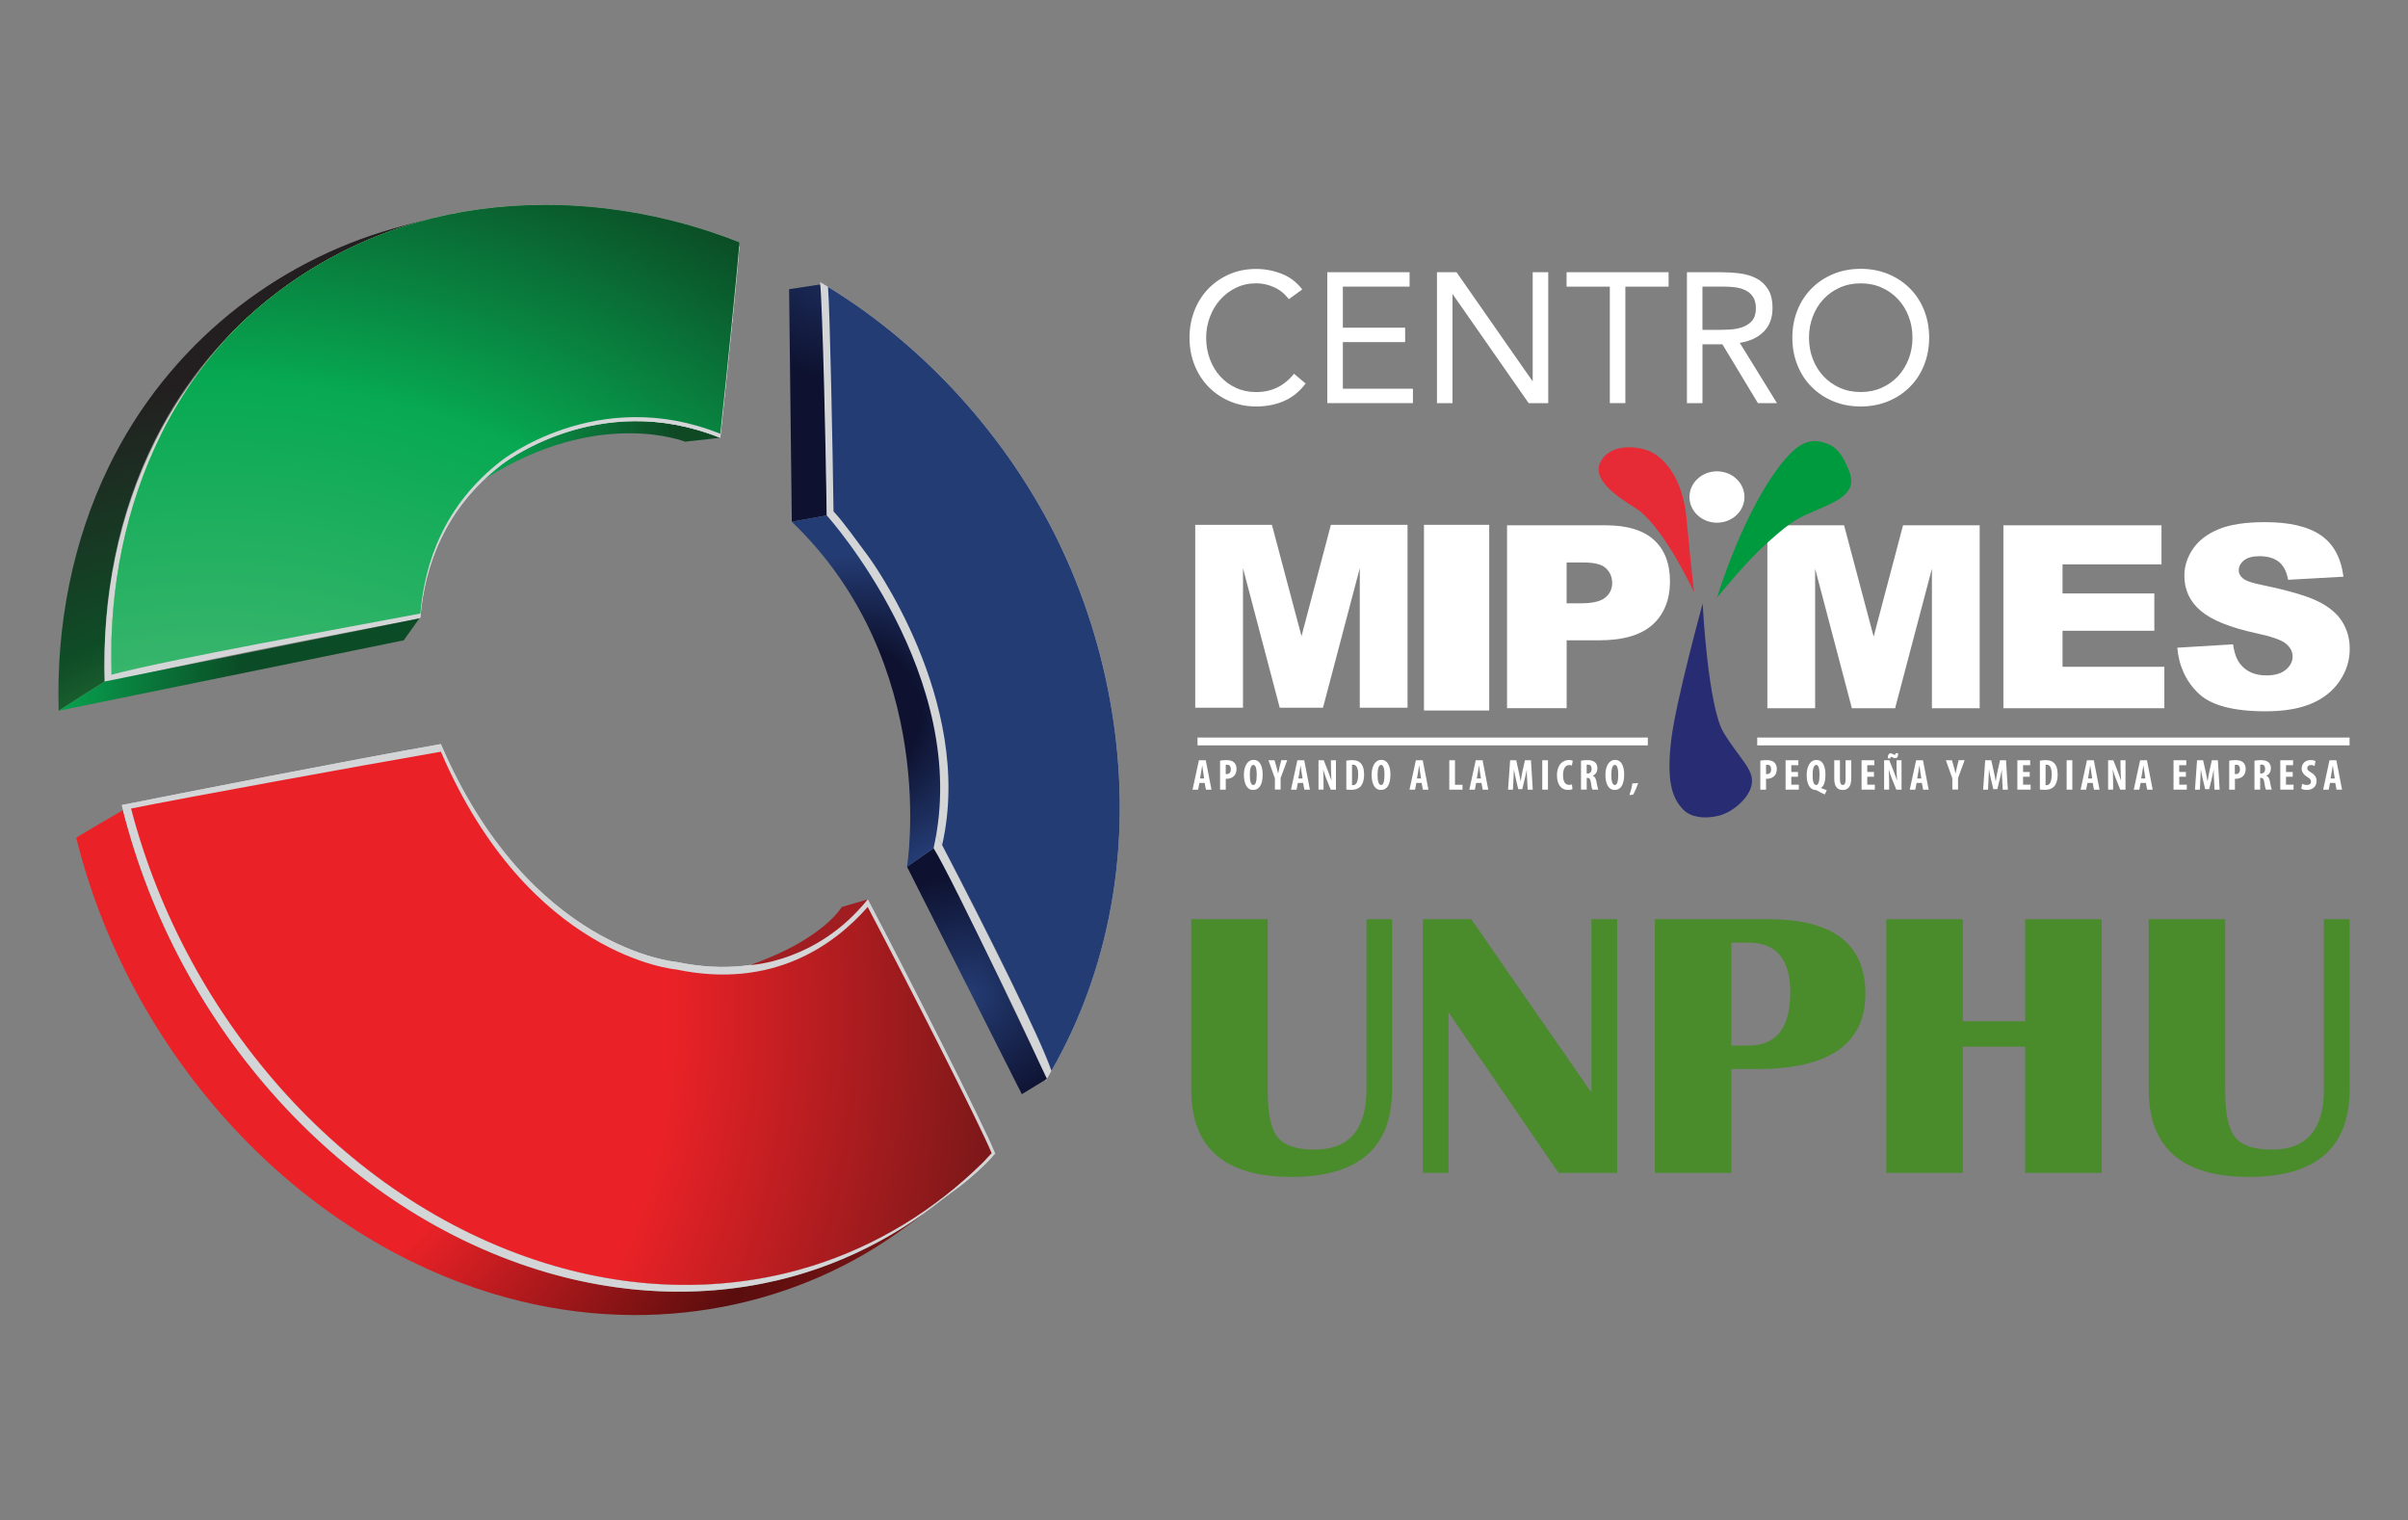 <?xml version="1.0" encoding="UTF-8"?>
<svg id="Capa_1" data-name="Capa 1" xmlns="http://www.w3.org/2000/svg" xmlns:xlink="http://www.w3.org/1999/xlink" viewBox="0 0 612 386.3">
  <rect x="0" y="0" width="612" height="386.3" fill="#808080" stroke="none"/>
  <defs>
    <style>
      .cls-1 {
        clip-path: url(#clippath);
      }

      .cls-2 {
        fill: none;
      }

      .cls-2, .cls-3, .cls-4, .cls-5, .cls-6, .cls-7, .cls-8, .cls-9, .cls-10, .cls-11, .cls-12, .cls-13, .cls-14, .cls-15, .cls-16, .cls-17, .cls-18, .cls-19, .cls-20, .cls-21 {
        stroke-width: 0px;
      }

      .cls-3 {
        fill: #282d73;
      }

      .cls-4 {
        fill: url(#linear-gradient);
      }

      .cls-5 {
        fill: url(#radial-gradient);
      }

      .cls-6 {
        fill: #e62a36;
      }

      .cls-7 {
        fill: #d3d5d7;
      }

      .cls-22 {
        clip-path: url(#clippath-1);
      }

      .cls-23 {
        clip-path: url(#clippath-4);
      }

      .cls-24 {
        clip-path: url(#clippath-3);
      }

      .cls-25 {
        clip-path: url(#clippath-2);
      }

      .cls-26 {
        clip-path: url(#clippath-7);
      }

      .cls-27 {
        clip-path: url(#clippath-8);
      }

      .cls-28 {
        clip-path: url(#clippath-6);
      }

      .cls-29 {
        clip-path: url(#clippath-5);
      }

      .cls-30 {
        clip-path: url(#clippath-9);
      }

      .cls-8 {
        fill: #a01e22;
      }

      .cls-31 {
        clip-path: url(#clippath-12);
      }

      .cls-32 {
        clip-path: url(#clippath-10);
      }

      .cls-33 {
        clip-path: url(#clippath-11);
      }

      .cls-9 {
        fill: url(#radial-gradient-2);
      }

      .cls-10 {
        fill: url(#radial-gradient-3);
      }

      .cls-11 {
        fill: url(#radial-gradient-4);
      }

      .cls-12 {
        fill: url(#radial-gradient-6);
      }

      .cls-13 {
        fill: url(#radial-gradient-9);
      }

      .cls-14 {
        fill: url(#radial-gradient-8);
      }

      .cls-15 {
        fill: url(#radial-gradient-5);
      }

      .cls-16 {
        fill: url(#radial-gradient-7);
      }

      .cls-17 {
        fill: url(#linear-gradient-2);
      }

      .cls-18 {
        fill: #4a8b2c;
      }

      .cls-19 {
        fill: #009a3e;
      }

      .cls-20 {
        fill: #fff;
      }

      .cls-21 {
        fill: #dceabe;
      }
    </style>
    <clipPath id="clippath">
      <path class="cls-2" d="M200.55,73.5l.69,59.09,8.92-1.59-.91-58.59c-.37-.02-.75-.04-1.12-.07l-7.59,1.16Z"/>
    </clipPath>
    <radialGradient id="radial-gradient" cx="-1437.38" cy="580.26" fx="-1437.38" fy="580.26" r="3.53" gradientTransform="translate(31767.55 -12681.04) scale(21.95)" gradientUnits="userSpaceOnUse">
      <stop offset="0" stop-color="#243c74"/>
      <stop offset=".53" stop-color="#0e1230"/>
      <stop offset="1" stop-color="#0e1230"/>
    </radialGradient>
    <clipPath id="clippath-1">
      <path class="cls-2" d="M123.08,121.83c28.86-18.46,51.03-9.58,51.03-9.58l8.94-.99c-8.3-3.22-15.88-4.46-22.66-4.46-23.52,0-37.31,15.03-37.31,15.03"/>
    </clipPath>
    <linearGradient id="linear-gradient" x1="-1426.63" y1="574.43" x2="-1423.1" y2="574.43" gradientTransform="translate(24389.3 9883.29) scale(17.01 -17.01)" gradientUnits="userSpaceOnUse">
      <stop offset="0" stop-color="#07a952"/>
      <stop offset=".82" stop-color="#0e4924"/>
      <stop offset="1" stop-color="#0e4924"/>
    </linearGradient>
    <clipPath id="clippath-2">
      <path class="cls-2" d="M108.69,55.77c-2.93.71-5.87,1.5-8.8,2.34-29.69,8.38-57.08,29.28-72.25,60.49-9.19,18.96-13.38,40.27-12.73,62.05,3.78-2.48,7.69-4.99,11.69-7.46-.7-21.86,3.54-43,12.88-61.57,14.98-29.83,41.92-49.22,70.99-56.27-.6.14-1.19.28-1.78.43M110.47,55.34c.13-.03.26-.07.39-.09-.13.03-.26.06-.39.09"/>
    </clipPath>
    <radialGradient id="radial-gradient-2" cx="-1470.9" cy="581.7" fx="-1470.9" fy="581.7" r="3.52" gradientTransform="translate(89643.55 -35161.08) scale(60.9)" gradientUnits="userSpaceOnUse">
      <stop offset="0" stop-color="#d4e8c6"/>
      <stop offset="0" stop-color="#d4e8c6"/>
      <stop offset=".02" stop-color="#d0e6c0"/>
      <stop offset=".04" stop-color="#c4e1af"/>
      <stop offset=".07" stop-color="#b2d894"/>
      <stop offset=".09" stop-color="#98cd6f"/>
      <stop offset=".12" stop-color="#7ac043"/>
      <stop offset=".26" stop-color="#40a248"/>
      <stop offset=".5" stop-color="#104e27"/>
      <stop offset=".51" stop-color="#0f4c26"/>
      <stop offset=".78" stop-color="#231f20"/>
      <stop offset="1" stop-color="#231f20"/>
    </radialGradient>
    <clipPath id="clippath-3">
      <path class="cls-2" d="M237.05,306.74c.19-.14.38-.29.57-.44-.19.15-.38.29-.57.44M19.37,212.88c13.22,53.5,54.06,100.15,106,115.92,37.84,11.43,75.12,4,102.47-15.29,3.15-2.23,6.22-4.49,9.21-6.77-12.42,9.4-26.94,16.09-42.55,19.32-17.12,3.51-36.02,2.96-55.42-2.65-52.41-15.28-94.06-62.7-107.83-117.52-4.09,2.35-8.04,4.69-11.88,6.99"/>
    </clipPath>
    <radialGradient id="radial-gradient-3" cx="-1470.91" cy="581.69" fx="-1470.91" fy="581.69" r="3.53" gradientTransform="translate(89725.44 -35192.96) scale(60.96)" gradientUnits="userSpaceOnUse">
      <stop offset="0" stop-color="#ea2227"/>
      <stop offset=".31" stop-color="#ea2227"/>
      <stop offset=".66" stop-color="#5a0d0d"/>
      <stop offset="1" stop-color="#9c1d20"/>
    </radialGradient>
    <clipPath id="clippath-4">
      <path class="cls-2" d="M106.02,56.52c-16.7,4.76-32.53,13.72-45.58,26.46-7.52,7.69-14.1,16.66-19.24,26.91-9.32,18.58-13.57,39.72-12.86,61.58,15.62-4.19,32.53-8.07,50.48-11.56-.33-12.85,1.63-25.31,6.16-36.73,4.17-10.43,10.25-19.23,17.63-26.23,7.7-7.82,16.95-13.6,27.04-17.12,16.75-5.81,36.8-5.81,56.56,1.05.86-7.39,1.4-13.79,1.68-19.27-16.37-6.47-33.22-9.52-49.32-9.52-11.36,0-22.35,1.52-32.56,4.43"/>
    </clipPath>
    <radialGradient id="radial-gradient-4" cx="-1472.8" cy="581.35" fx="-1472.8" fy="581.35" r="3.53" gradientTransform="translate(101915.61 -39936.75) scale(69.16)" gradientUnits="userSpaceOnUse">
      <stop offset="0" stop-color="#fff"/>
      <stop offset="0" stop-color="#fff"/>
      <stop offset=".19" stop-color="#bfdc98"/>
      <stop offset=".25" stop-color="#bad991"/>
      <stop offset=".34" stop-color="#acd480"/>
      <stop offset=".44" stop-color="#96ca63"/>
      <stop offset=".48" stop-color="#8bc655"/>
      <stop offset=".71" stop-color="#6fbe50"/>
      <stop offset="1" stop-color="#0a6534"/>
    </radialGradient>
    <clipPath id="clippath-5">
      <path class="cls-2" d="M106.02,57.56c-16.7,4.76-32.53,13.72-45.58,26.46-7.52,7.69-14.1,16.66-19.24,26.91-9.32,18.58-13.57,39.72-12.86,61.58,14.58-3.9,58.15-11.69,78.5-15.55,1.09-13.16,6.19-27.66,20.49-38.76,0,0,24.48-19.52,55.73-6.93,1.45-13.38,4.6-43.93,4.84-48.62-16.37-6.47-33.22-9.52-49.32-9.52-11.36,0-22.35,1.52-32.56,4.43"/>
    </clipPath>
    <clipPath id="clippath-6">
      <path class="cls-2" d="M106.02,56.52c-16.7,4.76-32.53,13.72-45.58,26.46-7.52,7.69-14.1,16.66-19.24,26.91-9.32,18.58-13.57,39.72-12.86,61.58,14.58-3.9,58.14-11.69,78.5-15.55,1.09-13.15,6.19-27.66,20.49-38.76,0,0,24.48-19.51,55.73-6.92,1.45-13.38,4.6-43.93,4.84-48.63-16.37-6.47-33.22-9.52-49.32-9.52-11.36,0-22.35,1.52-32.56,4.43"/>
    </clipPath>
    <radialGradient id="radial-gradient-5" cx="-1473.57" cy="581.31" fx="-1473.57" fy="581.31" r="3.52" gradientTransform="translate(107211.68 -41994.59) scale(72.72)" gradientUnits="userSpaceOnUse">
      <stop offset="0" stop-color="#7fc793"/>
      <stop offset="0" stop-color="#7fc793"/>
      <stop offset=".71" stop-color="#07a952"/>
      <stop offset="1" stop-color="#0b4b25"/>
    </radialGradient>
    <clipPath id="clippath-7">
      <polygon class="cls-2" points="26.6 173.19 14.84 180.64 102.61 162.73 106.58 157.16 26.6 173.19"/>
    </clipPath>
    <linearGradient id="linear-gradient-2" x1="-1450.51" y1="574.35" x2="-1446.98" y2="574.35" gradientTransform="translate(37753.23 15111.94) scale(26.02 -26.02)" gradientUnits="userSpaceOnUse">
      <stop offset="0" stop-color="#07a952"/>
      <stop offset=".55" stop-color="#0b4b25"/>
      <stop offset="1" stop-color="#0b4b25"/>
    </linearGradient>
    <clipPath id="clippath-8">
      <path class="cls-2" d="M30.95,204.6c14.12,54.26,57.87,99.99,109.85,115.14,23.31,6.77,45.97,6.2,65.71,0,16.24-5.1,31.97-12.12,44.16-24.14.76-.8,1.53-1.61,2.27-2.42-3.34-8.02-22.31-45.42-32.41-64.61-8.36,9.51-24.02,21.03-48.6,15.9,0,0-37.45-3.07-59.88-55.36-22.41,3.92-66.76,12.63-81.1,15.5"/>
    </clipPath>
    <clipPath id="clippath-9">
      <path class="cls-2" d="M33.31,205.48c14.11,54.26,55.51,101.05,107.49,116.2,23.31,6.77,45.97,6.19,65.71,0,16.24-5.1,31.06-14.17,43.25-26.19.76-.8,1.53-1.61,2.27-2.42-3.33-8.02-21.4-43.37-31.5-62.57-8.36,9.51-24.02,21.05-48.6,15.9,0,0-37.45-3.08-59.88-55.36-22.41,3.91-64.41,11.57-78.73,14.44"/>
    </clipPath>
    <radialGradient id="radial-gradient-6" cx="-1473.07" cy="580.81" fx="-1473.07" fy="580.81" r="3.53" gradientTransform="translate(103662.44 -47839.69) scale(70.33 82.81)" gradientUnits="userSpaceOnUse">
      <stop offset="0" stop-color="#ea2227"/>
      <stop offset=".44" stop-color="#ea2227"/>
      <stop offset="1" stop-color="#321110"/>
    </radialGradient>
    <clipPath id="clippath-10">
      <path class="cls-2" d="M211.84,129.97c2.84,3.05,6,7.66,8.85,11.42,0,0,27.14,36.64,18.76,73.36,11.56,22.15,25.12,49.41,27.78,57.38,7.58-13.2,13.15-28.53,15.76-45.53,4.63-30.18-.94-62.35-14.26-89.5-12.74-25.89-33.47-49-58.29-64.19.48,5.36,1.24,43.59,1.4,57.07"/>
    </clipPath>
    <radialGradient id="radial-gradient-7" cx="-1479.61" cy="581.28" fx="-1479.61" fy="581.28" r="3.52" gradientTransform="translate(173702.73 -44320.52) scale(117.46 76.74)" gradientUnits="userSpaceOnUse">
      <stop offset="0" stop-color="#d1daee"/>
      <stop offset="0" stop-color="#d1daee"/>
      <stop offset=".23" stop-color="#243c74"/>
      <stop offset="1" stop-color="#243c74"/>
    </radialGradient>
    <clipPath id="clippath-11">
      <path class="cls-2" d="M230.52,220.28l29.18,57.8,6.38-3.9s-24.26-51.56-28.81-58.6l-6.74,4.69Z"/>
    </clipPath>
    <radialGradient id="radial-gradient-8" cx="-1446.78" cy="522.01" fx="-1446.78" fy="522.01" r="3.53" gradientTransform="translate(23825.11 8758.15) scale(16.3 -16.3)" xlink:href="#radial-gradient"/>
    <clipPath id="clippath-12">
      <path class="cls-2" d="M201.23,132.59c37.76,36.19,29.29,87.69,29.29,87.69l6.74-4.69c9.92-43.55-27.13-84.59-27.13-84.59l-8.89,1.59Z"/>
    </clipPath>
    <radialGradient id="radial-gradient-9" cx="-1456.59" cy="539.46" fx="-1456.59" fy="539.46" r="3.52" gradientTransform="translate(32697.78 12204.41) scale(22.3 -22.3)" gradientUnits="userSpaceOnUse">
      <stop offset="0" stop-color="#0e1230"/>
      <stop offset=".21" stop-color="#0e1230"/>
      <stop offset=".51" stop-color="#243c74"/>
      <stop offset="1" stop-color="#243c74"/>
    </radialGradient>
  </defs>
  <g>
    <g class="cls-1">
      <rect class="cls-5" x="200.55" y="72.34" width="9.61" height="60.25"/>
    </g>
    <g class="cls-22">
      <rect class="cls-4" x="123.08" y="103.37" width="59.97" height="18.46"/>
    </g>
    <g>
      <path class="cls-7" d="M268.73,137.09c-12.74-25.88-33.47-48.99-58.29-64.19-.69-.4-1.34-.83-2.02-1.23.65,6.04,1.55,45.81,1.7,60.05,2.75,2.94,5.82,7.45,8.58,11.08,0,0,25.31,34.35,18.81,68.22,11.1,21.36,26.9,52.66,29.72,61.09,7.58-13.19,13.14-28.53,15.76-45.52,4.63-30.18-.93-62.36-14.26-89.51"/>
      <path class="cls-7" d="M236.74,214.58c11.45,22.04,26.28,51.68,29.06,60.08.5-.83.97-1.71,1.44-2.55-2.81-8.43-18.62-39.72-29.72-61.08-.23,1.17-.49,2.35-.77,3.55"/>
    </g>
    <g class="cls-25">
      <rect class="cls-9" x="14.26" y="55.25" width="96.59" height="125.39"/>
    </g>
    <g class="cls-24">
      <rect class="cls-10" x="19.37" y="205.9" width="218.25" height="134.34"/>
    </g>
    <g>
      <path class="cls-21" d="M129.65,79.83c-10.09,3.52-19.34,9.31-27.04,17.12,7.35-6.97,15.97-12.15,25.33-15.4,17.15-5.95,37.78-5.81,57.99,1.54.1-.74.19-1.48.28-2.21-19.76-6.85-39.81-6.85-56.56-1.05"/>
      <path class="cls-7" d="M106.58,155.31c-17.95,3.48-62.61,11.97-78.24,16.15-.71-21.86,3.53-42.51,12.86-61.09,5.15-10.25,11.72-19.22,19.24-26.91-8.26,8.07-15.43,17.62-20.96,28.64-9.32,18.58-13.57,39.72-12.87,61.58,16.13-4.32,61.4-12.93,79.98-16.51-.02-.46.02-1.41,0-1.85"/>
      <path class="cls-7" d="M140.81,321.68c-51.99-15.15-93.38-61.93-107.5-116.2-.69.13-1.39.27-2.06.41,13.77,54.82,55.42,102.24,107.83,117.52,23.33,6.77,45.97,6.18,65.71,0,17.03-5.34,32.48-15.04,44.97-27.91-12.18,12.02-27.01,21.09-43.25,26.19-19.74,6.19-42.41,6.77-65.7,0"/>
      <path class="cls-21" d="M28.34,171.46c15.62-4.18,32.53-8.07,50.48-11.55-.33-12.85,1.63-25.31,6.16-36.73,4.17-10.43,10.25-19.23,17.63-26.22,7.7-7.82,16.95-13.6,27.04-17.13,16.75-5.81,36.8-5.81,56.56,1.05.86-7.39,1.4-13.79,1.68-19.27-27.92-11.03-57.2-12.13-81.88-5.09-16.69,4.77-32.52,13.72-45.58,26.46-7.52,7.69-14.09,16.66-19.24,26.91-9.32,18.57-13.57,39.72-12.86,61.57"/>
      <path class="cls-7" d="M235.86,260.02c-19.48,17.79-48.25,24.11-78.13,13.09-33.63-12.45-60.04-42.35-72.21-77.26-18.49,3.13-35.97,6.38-52.21,9.63,14.12,54.27,55.51,101.05,107.5,116.2,23.3,6.77,45.96,6.19,65.7,0,16.24-5.1,31.06-14.17,43.25-26.19.77-.8,1.53-1.61,2.28-2.42-4.08-9.77-9.42-20.8-16.18-33.05"/>
    </g>
    <g class="cls-23">
      <rect class="cls-11" x="27.63" y="52.09" width="160.27" height="119.38"/>
    </g>
    <path class="cls-7" d="M127.32,118.2s24.47-19.52,55.73-6.93c1.45-13.38,4.6-43.93,4.83-48.62-16.36-6.47-33.21-9.52-49.32-9.52-11.35,0-22.35,1.52-32.55,4.43-16.7,4.76-32.52,13.72-45.58,26.46-7.52,7.69-14.09,16.66-19.24,26.91-9.32,18.58-13.57,39.72-12.86,61.58,14.58-3.9,58.15-11.69,78.5-15.55,1.09-13.16,6.19-27.66,20.49-38.76"/>
    <g class="cls-29">
      <rect class="cls-7" x="19.38" y="53.13" width="168.51" height="125.52"/>
    </g>
    <g class="cls-28">
      <rect class="cls-15" x="27.63" y="52.09" width="160.27" height="119.38"/>
    </g>
    <g class="cls-26">
      <rect class="cls-17" x="14.84" y="157.16" width="91.73" height="23.48"/>
    </g>
    <path class="cls-7" d="M220.53,228.57c-8.36,9.51-24.02,21.04-48.6,15.9,0,0-37.45-3.08-59.89-55.37-22.4,3.92-66.75,12.63-81.09,15.49,14.12,54.27,57.87,100,109.86,115.14,23.3,6.77,45.96,6.2,65.7,0,16.24-5.1,31.99-12.12,44.17-24.14.76-.8,1.53-1.61,2.27-2.42-3.34-8.02-22.31-45.42-32.41-64.61"/>
    <g class="cls-27">
      <rect class="cls-7" x="29.36" y="167.57" width="222.67" height="158.94"/>
    </g>
    <g class="cls-30">
      <rect class="cls-12" x="33.31" y="191.04" width="218.72" height="137.41"/>
    </g>
    <g class="cls-32">
      <rect class="cls-16" x="210.45" y="72.9" width="77.18" height="199.22"/>
    </g>
    <g class="cls-33">
      <rect class="cls-14" x="213.48" y="212.33" width="69.63" height="69.01" transform="translate(-101.75 253.66) rotate(-45.95)"/>
    </g>
    <g class="cls-31">
      <rect class="cls-13" x="176.15" y="128.09" width="96.13" height="95.11" transform="translate(-57.93 214.64) rotate(-45.94)"/>
    </g>
    <path class="cls-8" d="M220.53,228.57l-6.59,1.93s-4.67,8.21-23.25,14.75c0,0,17.04-.68,29.84-16.68"/>
  </g>
  <g>
    <path class="cls-20" d="M327.56,76.04c-1-1.35-2.24-2.36-3.71-3.03-1.47-.67-3.01-1.01-4.61-1.01-1.85,0-3.55.38-5.1,1.13-1.55.75-2.89,1.76-4.02,3.03-1.13,1.27-2.01,2.74-2.63,4.42-.63,1.68-.94,3.42-.94,5.24,0,1.94.31,3.75.94,5.43.62,1.68,1.49,3.13,2.61,4.37,1.11,1.24,2.44,2.21,4,2.94,1.55.72,3.27,1.08,5.14,1.08,2.04,0,3.86-.4,5.45-1.2,1.59-.8,2.99-1.95,4.18-3.46l2.96,2.49c-1.5,2-3.31,3.48-5.43,4.42-2.12.94-4.5,1.41-7.17,1.41-2.38,0-4.6-.44-6.67-1.32-2.07-.88-3.86-2.09-5.38-3.64-1.52-1.55-2.71-3.39-3.57-5.52-.86-2.13-1.29-4.46-1.29-7s.42-4.73,1.24-6.86c.83-2.13,2-3.98,3.5-5.54,1.5-1.57,3.29-2.8,5.35-3.71,2.07-.91,4.34-1.36,6.81-1.36,2.26,0,4.42.41,6.51,1.22,2.08.82,3.83,2.14,5.24,3.99l-3.43,2.49Z"/>
    <polygon class="cls-20" points="337.34 69.18 358.25 69.18 358.25 72.84 341.29 72.84 341.29 83.28 357.12 83.28 357.12 86.94 341.29 86.94 341.29 98.79 359.1 98.79 359.1 102.45 337.34 102.45 337.34 69.18"/>
    <polygon class="cls-20" points="365.21 69.18 370.18 69.18 389.45 96.81 389.54 96.81 389.54 69.18 393.49 69.18 393.49 102.45 388.51 102.45 369.24 74.82 369.15 74.82 369.15 102.45 365.21 102.45 365.21 69.18"/>
    <polygon class="cls-20" points="424.08 72.85 413.09 72.85 413.09 102.45 409.14 102.45 409.14 72.85 398.15 72.85 398.15 69.18 424.08 69.18 424.08 72.85"/>
    <path class="cls-20" d="M428.73,69.18h8.51c1.6,0,3.18.09,4.77.28,1.58.19,3,.6,4.25,1.22,1.25.63,2.27,1.54,3.05,2.75.78,1.2,1.18,2.84,1.18,4.91,0,2.44-.74,4.42-2.21,5.92-1.47,1.5-3.51,2.46-6.11,2.87l9.45,15.32h-4.84l-9.02-14.94h-5.07v14.94h-3.95v-33.27ZM432.68,83.84h3.52c1.1,0,2.23-.03,3.41-.09,1.18-.06,2.26-.27,3.24-.61.99-.35,1.8-.89,2.44-1.62.64-.74.97-1.79.97-3.17,0-1.19-.24-2.14-.71-2.87-.47-.72-1.09-1.28-1.86-1.67-.77-.39-1.63-.65-2.58-.78-.96-.13-1.92-.19-2.89-.19h-5.54v11Z"/>
    <path class="cls-20" d="M472.91,103.3c-2.54,0-4.87-.44-6.98-1.32-2.12-.88-3.94-2.09-5.49-3.64-1.55-1.55-2.76-3.4-3.62-5.55-.87-2.14-1.29-4.47-1.29-6.98s.43-4.83,1.29-6.98c.86-2.15,2.07-3.99,3.62-5.55,1.55-1.55,3.38-2.76,5.49-3.64,2.12-.88,4.44-1.32,6.98-1.32s4.86.44,6.98,1.32c2.11.88,3.94,2.09,5.5,3.64,1.55,1.55,2.76,3.4,3.62,5.55.86,2.14,1.29,4.47,1.29,6.98s-.43,4.83-1.29,6.98c-.86,2.15-2.07,3.99-3.62,5.55-1.55,1.55-3.39,2.76-5.5,3.64-2.12.88-4.44,1.32-6.98,1.32M472.91,99.63c1.94,0,3.72-.36,5.33-1.08,1.61-.72,3-1.71,4.16-2.96,1.16-1.25,2.06-2.72,2.7-4.39.64-1.67.96-3.47.96-5.38s-.32-3.7-.96-5.38c-.64-1.68-1.54-3.14-2.7-4.39-1.16-1.25-2.55-2.24-4.16-2.96-1.61-.72-3.39-1.08-5.33-1.08s-3.72.36-5.33,1.08c-1.61.72-3,1.71-4.16,2.96-1.16,1.25-2.06,2.72-2.7,4.39-.64,1.68-.96,3.47-.96,5.38s.32,3.71.96,5.38c.64,1.68,1.54,3.14,2.7,4.39,1.16,1.25,2.55,2.24,4.16,2.96,1.61.72,3.39,1.08,5.33,1.08"/>
  </g>
  <path class="cls-20" d="M383.01,133.5h25.07c5.46,0,9.55,1.24,12.27,3.71,2.72,2.48,4.08,6,4.08,10.56s-1.48,8.36-4.44,11c-2.96,2.64-7.49,3.96-13.56,3.96h-8.26v17.25h-15.15v-46.49ZM398.16,153.32h3.69c2.91,0,4.95-.48,6.13-1.44,1.17-.97,1.76-2.19,1.76-3.7s-.51-2.7-1.53-3.71c-1.02-1.02-2.94-1.52-5.76-1.52h-4.29v10.37Z"/>
  <path class="cls-20" d="M449.19,133.5h19.49l7.51,28.29,7.47-28.29h19.48v46.49h-12.14v-35.46l-9.35,35.46h-10.99l-9.34-35.46v35.46h-12.14v-46.49Z"/>
  <path class="cls-20" d="M509.17,133.5h40.18v9.93h-25.15v7.39h23.33v9.48h-23.33v9.16h25.88v10.53h-40.91v-46.49Z"/>
  <path class="cls-20" d="M553.34,164.61l14.2-.86c.31,2.22.93,3.92,1.88,5.08,1.53,1.88,3.73,2.82,6.59,2.82,2.13,0,3.77-.48,4.93-1.44,1.15-.96,1.73-2.08,1.73-3.35s-.55-2.28-1.65-3.24c-1.1-.95-3.65-1.85-7.64-2.7-6.54-1.42-11.21-3.3-14-5.64-2.81-2.35-4.22-5.34-4.22-8.98,0-2.39.72-4.65,2.16-6.77,1.44-2.13,3.6-3.8,6.49-5.01,2.89-1.21,6.85-1.82,11.88-1.82,6.17,0,10.88,1.1,14.12,3.31,3.24,2.21,5.17,5.73,5.78,10.55l-14.06.79c-.38-2.1-1.16-3.61-2.36-4.57-1.19-.95-2.85-1.43-4.95-1.43-1.74,0-3.04.36-3.92,1.07-.88.71-1.32,1.57-1.32,2.58,0,.74.36,1.41,1.09,2,.7.61,2.37,1.19,5.01,1.71,6.52,1.35,11.2,2.72,14.02,4.11,2.82,1.38,4.88,3.1,6.16,5.15,1.29,2.05,1.93,4.34,1.93,6.88,0,2.98-.85,5.73-2.57,8.24-1.71,2.52-4.11,4.43-7.19,5.73-3.07,1.3-6.95,1.95-11.63,1.95-8.22,0-13.9-1.52-17.07-4.57-3.16-3.04-4.95-6.91-5.37-11.61Z"/>
  <path class="cls-6" d="M419.69,114.89s7.64,3.13,8.94,16.9c1.31,13.76,1.91,18.71,1.91,18.71,0,0-7.18-15.57-14.02-20.8-1.96-1.5-12.23-6.7-9.87-12.02,2.35-5.29,10.06-4.35,13.04-2.79Z"/>
  <path class="cls-20" d="M443.36,126.31c0,3.61-3.13,6.53-6.99,6.53s-6.99-2.93-6.99-6.53,3.13-6.53,6.99-6.53,6.99,2.92,6.99,6.53Z"/>
  <path class="cls-3" d="M432.74,153.4s1.3,26.31,5.4,32.93c4.1,6.62,7.64,9.23,7.08,12.89-.56,3.66-5,7.3-8.49,8.11-3.81.89-7.03.3-8.84-1.49-3.17-3.13-4.29-7.84-3.17-17.6,1.12-9.76,8.01-34.84,8.01-34.84Z"/>
  <path class="cls-19" d="M436.39,151.88s7.17-8.9,12.56-13.75c7.12-6.4,8.19-6.52,13.41-8.78,5.22-2.27,9.69-4.35,7.64-9.58-2.05-5.23-3.93-6.69-7.02-7.45-3.32-.81-6.12.63-9.38,4.48-10.43,12.37-17.21,35.07-17.21,35.07Z"/>
  <path class="cls-20" d="M303.77,133.38h19.49l7.52,28.29,7.47-28.29h19.48v46.49h-12.14v-35.46l-9.35,35.46h-10.99l-9.34-35.46v35.46h-12.14v-46.49Z"/>
  <rect class="cls-20" x="361.91" y="133.38" width="16.58" height="47.19"/>
  <g>
    <rect class="cls-20" x="304.35" y="187.44" width="114.45" height="1.99"/>
    <rect class="cls-20" x="446.6" y="187.44" width="150.55" height="1.99"/>
    <g>
      <path class="cls-20" d="M304.83,198.97l-.33,1.71h-1.41l1.62-7.47h1.74l1.45,7.47h-1.41l-.32-1.71h-1.34ZM306.04,197.84l-.24-1.56c-.08-.45-.18-1.21-.24-1.7h-.03c-.08.5-.19,1.26-.27,1.7l-.27,1.56h1.06Z"/>
      <path class="cls-20" d="M310.08,193.32c.41-.09.96-.14,1.52-.14.86,0,1.55.12,2.03.58.44.39.64,1.01.64,1.64,0,.81-.25,1.39-.63,1.8-.47.5-1.21.72-1.82.72-.1,0-.19,0-.29-.01v2.78h-1.45v-7.35ZM311.53,196.72c.08.01.15.01.24.01.73,0,1.05-.52,1.05-1.22,0-.65-.27-1.16-.94-1.16-.14,0-.27.02-.36.05v2.32Z"/>
      <path class="cls-20" d="M320.91,196.81c0,2.81-.99,3.95-2.41,3.95-1.7,0-2.36-1.8-2.36-3.84s.81-3.8,2.47-3.8c1.79,0,2.3,1.98,2.3,3.69ZM317.64,196.95c0,1.69.32,2.56.91,2.56.62,0,.85-1.11.85-2.63,0-1.31-.2-2.49-.86-2.49-.58,0-.9.95-.9,2.56Z"/>
      <path class="cls-20" d="M324.02,200.68v-2.86l-1.64-4.61h1.55l.5,1.78c.14.48.29,1.03.4,1.58h.02c.09-.54.21-1.09.34-1.62l.45-1.75h1.51l-1.68,4.55v2.91h-1.45Z"/>
      <path class="cls-20" d="M329.85,198.97l-.33,1.71h-1.41l1.62-7.47h1.74l1.45,7.47h-1.41l-.32-1.71h-1.34ZM331.05,197.84l-.25-1.56c-.08-.45-.18-1.21-.24-1.7h-.03c-.08.5-.19,1.26-.27,1.7l-.28,1.56h1.06Z"/>
      <path class="cls-20" d="M335.1,200.68v-7.47h1.33l1.15,2.93c.23.58.59,1.54.8,2.18h.02c-.04-.79-.14-2.08-.14-3.46v-1.65h1.27v7.47h-1.33l-1.14-2.84c-.25-.63-.59-1.58-.76-2.25h-.02c.04.75.1,1.91.1,3.41v1.67h-1.27Z"/>
      <path class="cls-20" d="M342.17,193.32c.36-.09.9-.14,1.47-.14.94,0,1.6.22,2.07.66.64.58.98,1.56.98,3.01s-.39,2.58-1.04,3.16c-.51.48-1.24.72-2.27.72-.47,0-.92-.04-1.21-.09v-7.32ZM343.62,199.53c.08.02.18.02.25.02.7,0,1.31-.69,1.31-2.75,0-1.53-.4-2.46-1.27-2.46-.1,0-.2,0-.29.03v5.15Z"/>
      <path class="cls-20" d="M353.38,196.81c0,2.81-1,3.95-2.42,3.95-1.7,0-2.36-1.8-2.36-3.84s.81-3.8,2.47-3.8c1.8,0,2.31,1.98,2.31,3.69ZM350.11,196.95c0,1.69.32,2.56.91,2.56.62,0,.85-1.11.85-2.63,0-1.31-.2-2.49-.86-2.49-.58,0-.9.95-.9,2.56Z"/>
      <path class="cls-20" d="M359.97,198.97l-.33,1.71h-1.41l1.62-7.47h1.74l1.45,7.47h-1.41l-.32-1.71h-1.34ZM361.17,197.84l-.24-1.56c-.08-.45-.18-1.21-.24-1.7h-.03c-.08.5-.19,1.26-.26,1.7l-.28,1.56h1.06Z"/>
      <path class="cls-20" d="M368.34,193.21h1.45v6.24h1.91v1.23h-3.36v-7.47Z"/>
      <path class="cls-20" d="M375.18,198.97l-.33,1.71h-1.41l1.62-7.47h1.74l1.45,7.47h-1.41l-.32-1.71h-1.34ZM376.39,197.84l-.24-1.56c-.08-.45-.18-1.21-.24-1.7h-.03c-.08.5-.19,1.26-.27,1.7l-.28,1.56h1.06Z"/>
      <path class="cls-20" d="M388.12,198.07c-.04-.71-.09-1.67-.08-2.47h-.02c-.13.8-.33,1.72-.48,2.29l-.65,2.67h-1.02l-.62-2.62c-.14-.6-.34-1.53-.47-2.34h-.02c-.02.81-.08,1.75-.11,2.49l-.13,2.59h-1.24l.53-7.47h1.54l.6,2.7c.2.94.39,1.77.52,2.61h.03c.11-.83.28-1.67.47-2.61l.6-2.7h1.53l.46,7.47h-1.3l-.13-2.61Z"/>
      <path class="cls-20" d="M393.42,193.21v7.47h-1.45v-7.47h1.45Z"/>
      <path class="cls-20" d="M399.65,200.57c-.21.1-.62.18-1.12.18-1.92,0-2.82-1.56-2.82-3.69,0-2.81,1.56-3.91,3.01-3.91.51,0,.86.1,1.01.2l-.24,1.22c-.17-.08-.36-.14-.68-.14-.82,0-1.56.71-1.56,2.56s.67,2.48,1.56,2.48c.24,0,.52-.06.7-.11l.14,1.22Z"/>
      <path class="cls-20" d="M401.81,193.32c.45-.09,1.03-.14,1.58-.14.8,0,1.52.12,1.99.55.46.41.6.91.6,1.55,0,.8-.4,1.52-1.15,1.86v.02c.51.21.76.67.91,1.48.14.83.34,1.75.48,2.03h-1.52c-.1-.21-.27-.96-.37-1.79-.13-.92-.36-1.19-.84-1.19h-.22v2.98h-1.45v-7.35ZM403.26,196.58h.26c.63,0,.99-.51.99-1.16s-.26-1.09-.9-1.11c-.13,0-.28.01-.35.04v2.23Z"/>
      <path class="cls-20" d="M412.79,196.81c0,2.81-1,3.95-2.41,3.95-1.7,0-2.36-1.8-2.36-3.84s.81-3.8,2.47-3.8c1.79,0,2.3,1.98,2.3,3.69ZM409.52,196.95c0,1.69.32,2.56.91,2.56.62,0,.85-1.11.85-2.63,0-1.31-.2-2.49-.86-2.49-.58,0-.9.95-.9,2.56Z"/>
      <path class="cls-20" d="M414.13,202.06c.32-.92.62-2.07.74-2.95l1.47-.11c-.33,1-.8,2.16-1.29,2.96l-.93.1Z"/>
      <path class="cls-20" d="M447.39,193.32c.41-.09.97-.14,1.52-.14.86,0,1.55.12,2.03.58.44.39.64,1.01.64,1.64,0,.81-.24,1.39-.63,1.8-.47.5-1.21.72-1.82.72-.1,0-.19,0-.29-.01v2.78h-1.45v-7.35ZM448.84,196.72c.08.01.16.01.25.01.73,0,1.05-.52,1.05-1.22,0-.65-.27-1.16-.94-1.16-.13,0-.27.02-.36.05v2.32Z"/>
      <path class="cls-20" d="M456.96,197.4h-1.7v2.02h1.92v1.26h-3.37v-7.47h3.25v1.26h-1.8v1.72h1.7v1.21Z"/>
      <path class="cls-20" d="M463.78,201.9c-.63-.27-1.35-.64-1.92-.97-.17-.09-.29-.15-.34-.15-1.46,0-2.35-1.41-2.35-3.84,0-2,.81-3.8,2.48-3.8,1.81,0,2.29,1.98,2.29,3.69,0,1.85-.41,2.99-1.12,3.38v.06c.48.21,1,.37,1.46.55l-.51,1.1ZM462.44,196.88c0-1.39-.21-2.49-.85-2.49-.61,0-.92,1.12-.91,2.53-.02,1.52.25,2.59.92,2.59.59,0,.84-1.07.84-2.63Z"/>
      <path class="cls-20" d="M467.63,193.21v4.85c0,1.1.32,1.43.71,1.43.42,0,.72-.3.72-1.43v-4.85h1.45v4.6c0,1.92-.73,2.96-2.16,2.96-1.56,0-2.17-1.08-2.17-2.95v-4.61h1.45Z"/>
      <path class="cls-20" d="M476.27,197.4h-1.7v2.02h1.92v1.26h-3.37v-7.47h3.25v1.26h-1.8v1.72h1.7v1.21Z"/>
      <path class="cls-20" d="M478.85,200.68v-7.47h1.33l1.15,2.93c.23.58.59,1.54.8,2.18h.02c-.04-.79-.14-2.08-.14-3.46v-1.65h1.27v7.47h-1.33l-1.14-2.84c-.25-.63-.59-1.58-.76-2.25h-.02c.04.75.1,1.91.1,3.41v1.67h-1.27ZM479.78,192.73c-.02-.82.28-1.28.73-1.28.25,0,.43.09.59.19.16.1.29.19.41.19.17,0,.22-.1.26-.42h.65c.02.93-.26,1.27-.77,1.27-.24,0-.44-.08-.6-.18-.16-.09-.26-.16-.39-.16-.12,0-.21.13-.23.39h-.65Z"/>
      <path class="cls-20" d="M487.11,198.97l-.33,1.71h-1.41l1.62-7.47h1.74l1.45,7.47h-1.41l-.32-1.71h-1.34ZM488.32,197.84l-.24-1.56c-.08-.45-.18-1.21-.24-1.7h-.03c-.08.5-.19,1.26-.27,1.7l-.28,1.56h1.06Z"/>
      <path class="cls-20" d="M496.19,200.68v-2.86l-1.64-4.61h1.55l.5,1.78c.14.48.29,1.03.4,1.58h.02c.09-.54.21-1.09.34-1.62l.44-1.75h1.51l-1.67,4.55v2.91h-1.45Z"/>
      <path class="cls-20" d="M508.86,198.07c-.04-.71-.09-1.67-.08-2.47h-.02c-.13.8-.33,1.72-.48,2.29l-.65,2.67h-1.02l-.62-2.62c-.15-.6-.35-1.53-.47-2.34h-.02c-.02.81-.08,1.75-.11,2.49l-.13,2.59h-1.24l.53-7.47h1.54l.6,2.7c.2.94.39,1.77.52,2.61h.03c.11-.83.28-1.67.47-2.61l.6-2.7h1.53l.46,7.47h-1.3l-.13-2.61Z"/>
      <path class="cls-20" d="M515.86,197.4h-1.69v2.02h1.92v1.26h-3.37v-7.47h3.25v1.26h-1.8v1.72h1.69v1.21Z"/>
      <path class="cls-20" d="M518.44,193.32c.37-.09.9-.14,1.47-.14.94,0,1.6.22,2.07.66.64.58.98,1.56.98,3.01s-.39,2.58-1.04,3.16c-.51.48-1.24.72-2.27.72-.47,0-.92-.04-1.21-.09v-7.32ZM519.89,199.53c.08.02.18.02.25.02.7,0,1.31-.69,1.31-2.75,0-1.53-.4-2.46-1.27-2.46-.1,0-.2,0-.29.03v5.15Z"/>
      <path class="cls-20" d="M526.69,193.21v7.47h-1.45v-7.47h1.45Z"/>
      <path class="cls-20" d="M530.53,198.97l-.33,1.71h-1.41l1.62-7.47h1.74l1.45,7.47h-1.41l-.32-1.71h-1.34ZM531.74,197.84l-.24-1.56c-.08-.45-.18-1.21-.25-1.7h-.03c-.08.5-.19,1.26-.27,1.7l-.28,1.56h1.06Z"/>
      <path class="cls-20" d="M535.78,200.68v-7.47h1.33l1.15,2.93c.23.58.59,1.54.8,2.18h.02c-.04-.79-.15-2.08-.15-3.46v-1.65h1.27v7.47h-1.33l-1.14-2.84c-.26-.63-.59-1.58-.76-2.25h-.02c.05.75.1,1.91.1,3.41v1.67h-1.27Z"/>
      <path class="cls-20" d="M544.04,198.97l-.33,1.71h-1.41l1.62-7.47h1.74l1.45,7.47h-1.41l-.32-1.71h-1.34ZM545.25,197.84l-.24-1.56c-.08-.45-.18-1.21-.25-1.7h-.03c-.08.5-.19,1.26-.27,1.7l-.28,1.56h1.06Z"/>
      <path class="cls-20" d="M555.56,197.4h-1.7v2.02h1.92v1.26h-3.37v-7.47h3.24v1.26h-1.8v1.72h1.7v1.21Z"/>
      <path class="cls-20" d="M562.7,198.07c-.04-.71-.09-1.67-.08-2.47h-.02c-.13.8-.33,1.72-.48,2.29l-.65,2.67h-1.02l-.62-2.62c-.15-.6-.34-1.53-.47-2.34h-.02c-.02.81-.08,1.75-.11,2.49l-.13,2.59h-1.24l.53-7.47h1.54l.6,2.7c.2.94.39,1.77.52,2.61h.03c.11-.83.28-1.67.47-2.61l.6-2.7h1.53l.45,7.47h-1.3l-.13-2.61Z"/>
      <path class="cls-20" d="M566.56,193.32c.41-.09.96-.14,1.52-.14.87,0,1.55.12,2.03.58.44.39.64,1.01.64,1.64,0,.81-.24,1.39-.63,1.8-.47.5-1.21.72-1.82.72-.1,0-.19,0-.29-.01v2.78h-1.45v-7.35ZM568,196.72c.08.01.16.01.24.01.73,0,1.05-.52,1.05-1.22,0-.65-.26-1.16-.94-1.16-.13,0-.27.02-.36.05v2.32Z"/>
      <path class="cls-20" d="M572.98,193.32c.45-.09,1.03-.14,1.58-.14.8,0,1.52.12,1.99.55.46.41.6.91.6,1.55,0,.8-.39,1.52-1.15,1.86v.02c.51.21.76.67.91,1.48.14.83.34,1.75.48,2.03h-1.52c-.1-.21-.27-.96-.38-1.79-.13-.92-.37-1.19-.84-1.19h-.22v2.98h-1.45v-7.35ZM574.43,196.58h.27c.63,0,.99-.51.99-1.16s-.25-1.09-.9-1.11c-.13,0-.28.01-.36.04v2.23Z"/>
      <path class="cls-20" d="M582.69,197.4h-1.7v2.02h1.92v1.26h-3.37v-7.47h3.25v1.26h-1.79v1.72h1.7v1.21Z"/>
      <path class="cls-20" d="M585.1,199.2c.3.17.82.29,1.23.29.68,0,1.02-.36,1.02-.84,0-.54-.33-.81-.97-1.22-1.02-.62-1.41-1.41-1.41-2.08,0-1.19.8-2.19,2.35-2.19.5,0,.96.13,1.17.27l-.23,1.25c-.21-.13-.53-.26-.94-.26-.62,0-.92.38-.92.78,0,.44.22.68,1.02,1.16,1,.6,1.35,1.35,1.35,2.14,0,1.36-1.01,2.26-2.46,2.26-.6,0-1.18-.16-1.43-.3l.21-1.25Z"/>
      <path class="cls-20" d="M592.18,198.97l-.33,1.71h-1.41l1.61-7.47h1.74l1.45,7.47h-1.41l-.32-1.71h-1.34ZM593.39,197.84l-.25-1.56c-.08-.45-.18-1.21-.24-1.7h-.03c-.08.5-.19,1.26-.27,1.7l-.28,1.56h1.06Z"/>
    </g>
  </g>
  <path class="cls-18" d="M353.8,233.61v43.26c0,14.82-8.52,22.23-25.56,22.23s-25.49-7.41-25.49-22.23v-43.26h19.45v43.81c0,5.67.84,9.54,2.53,11.62,1.68,2.08,4.8,3.12,9.35,3.12,8.81,0,13.21-5.11,13.21-15.3v-43.26h6.52Z"/>
  <polygon class="cls-18" points="411 233.61 411 298.07 396.12 298.07 368.14 257.27 368.14 298.07 361.62 298.07 361.62 233.61 373.93 233.61 404.47 277.67 404.47 233.61 411 233.61"/>
  <path class="cls-18" d="M420.59,298.07v-64.46h28.91c16.4,0,24.59,6.32,24.59,18.94s-9.12,19.13-27.34,19.13h-6.73v26.4h-19.44ZM440.02,265.72h4.38c7.07,0,10.6-4.5,10.6-13.51,0-8.43-3.53-12.65-10.6-12.65h-4.38v26.16Z"/>
  <path class="cls-18" d="M597.16,233.61v43.26c0,14.82-8.52,22.23-25.58,22.23s-25.48-7.41-25.48-22.23v-43.26h19.44v43.81c0,5.67.85,9.54,2.53,11.62,1.68,2.08,4.8,3.12,9.36,3.12,8.8,0,13.2-5.11,13.2-15.3v-43.26h6.53Z"/>
  <polygon class="cls-18" points="498.85 266.01 498.85 298.07 479.41 298.07 479.41 233.61 498.85 233.61 498.85 259.54 514.7 259.54 514.7 233.61 534.14 233.61 534.14 298.07 514.7 298.07 514.7 266.01 498.85 266.01"/>
</svg>